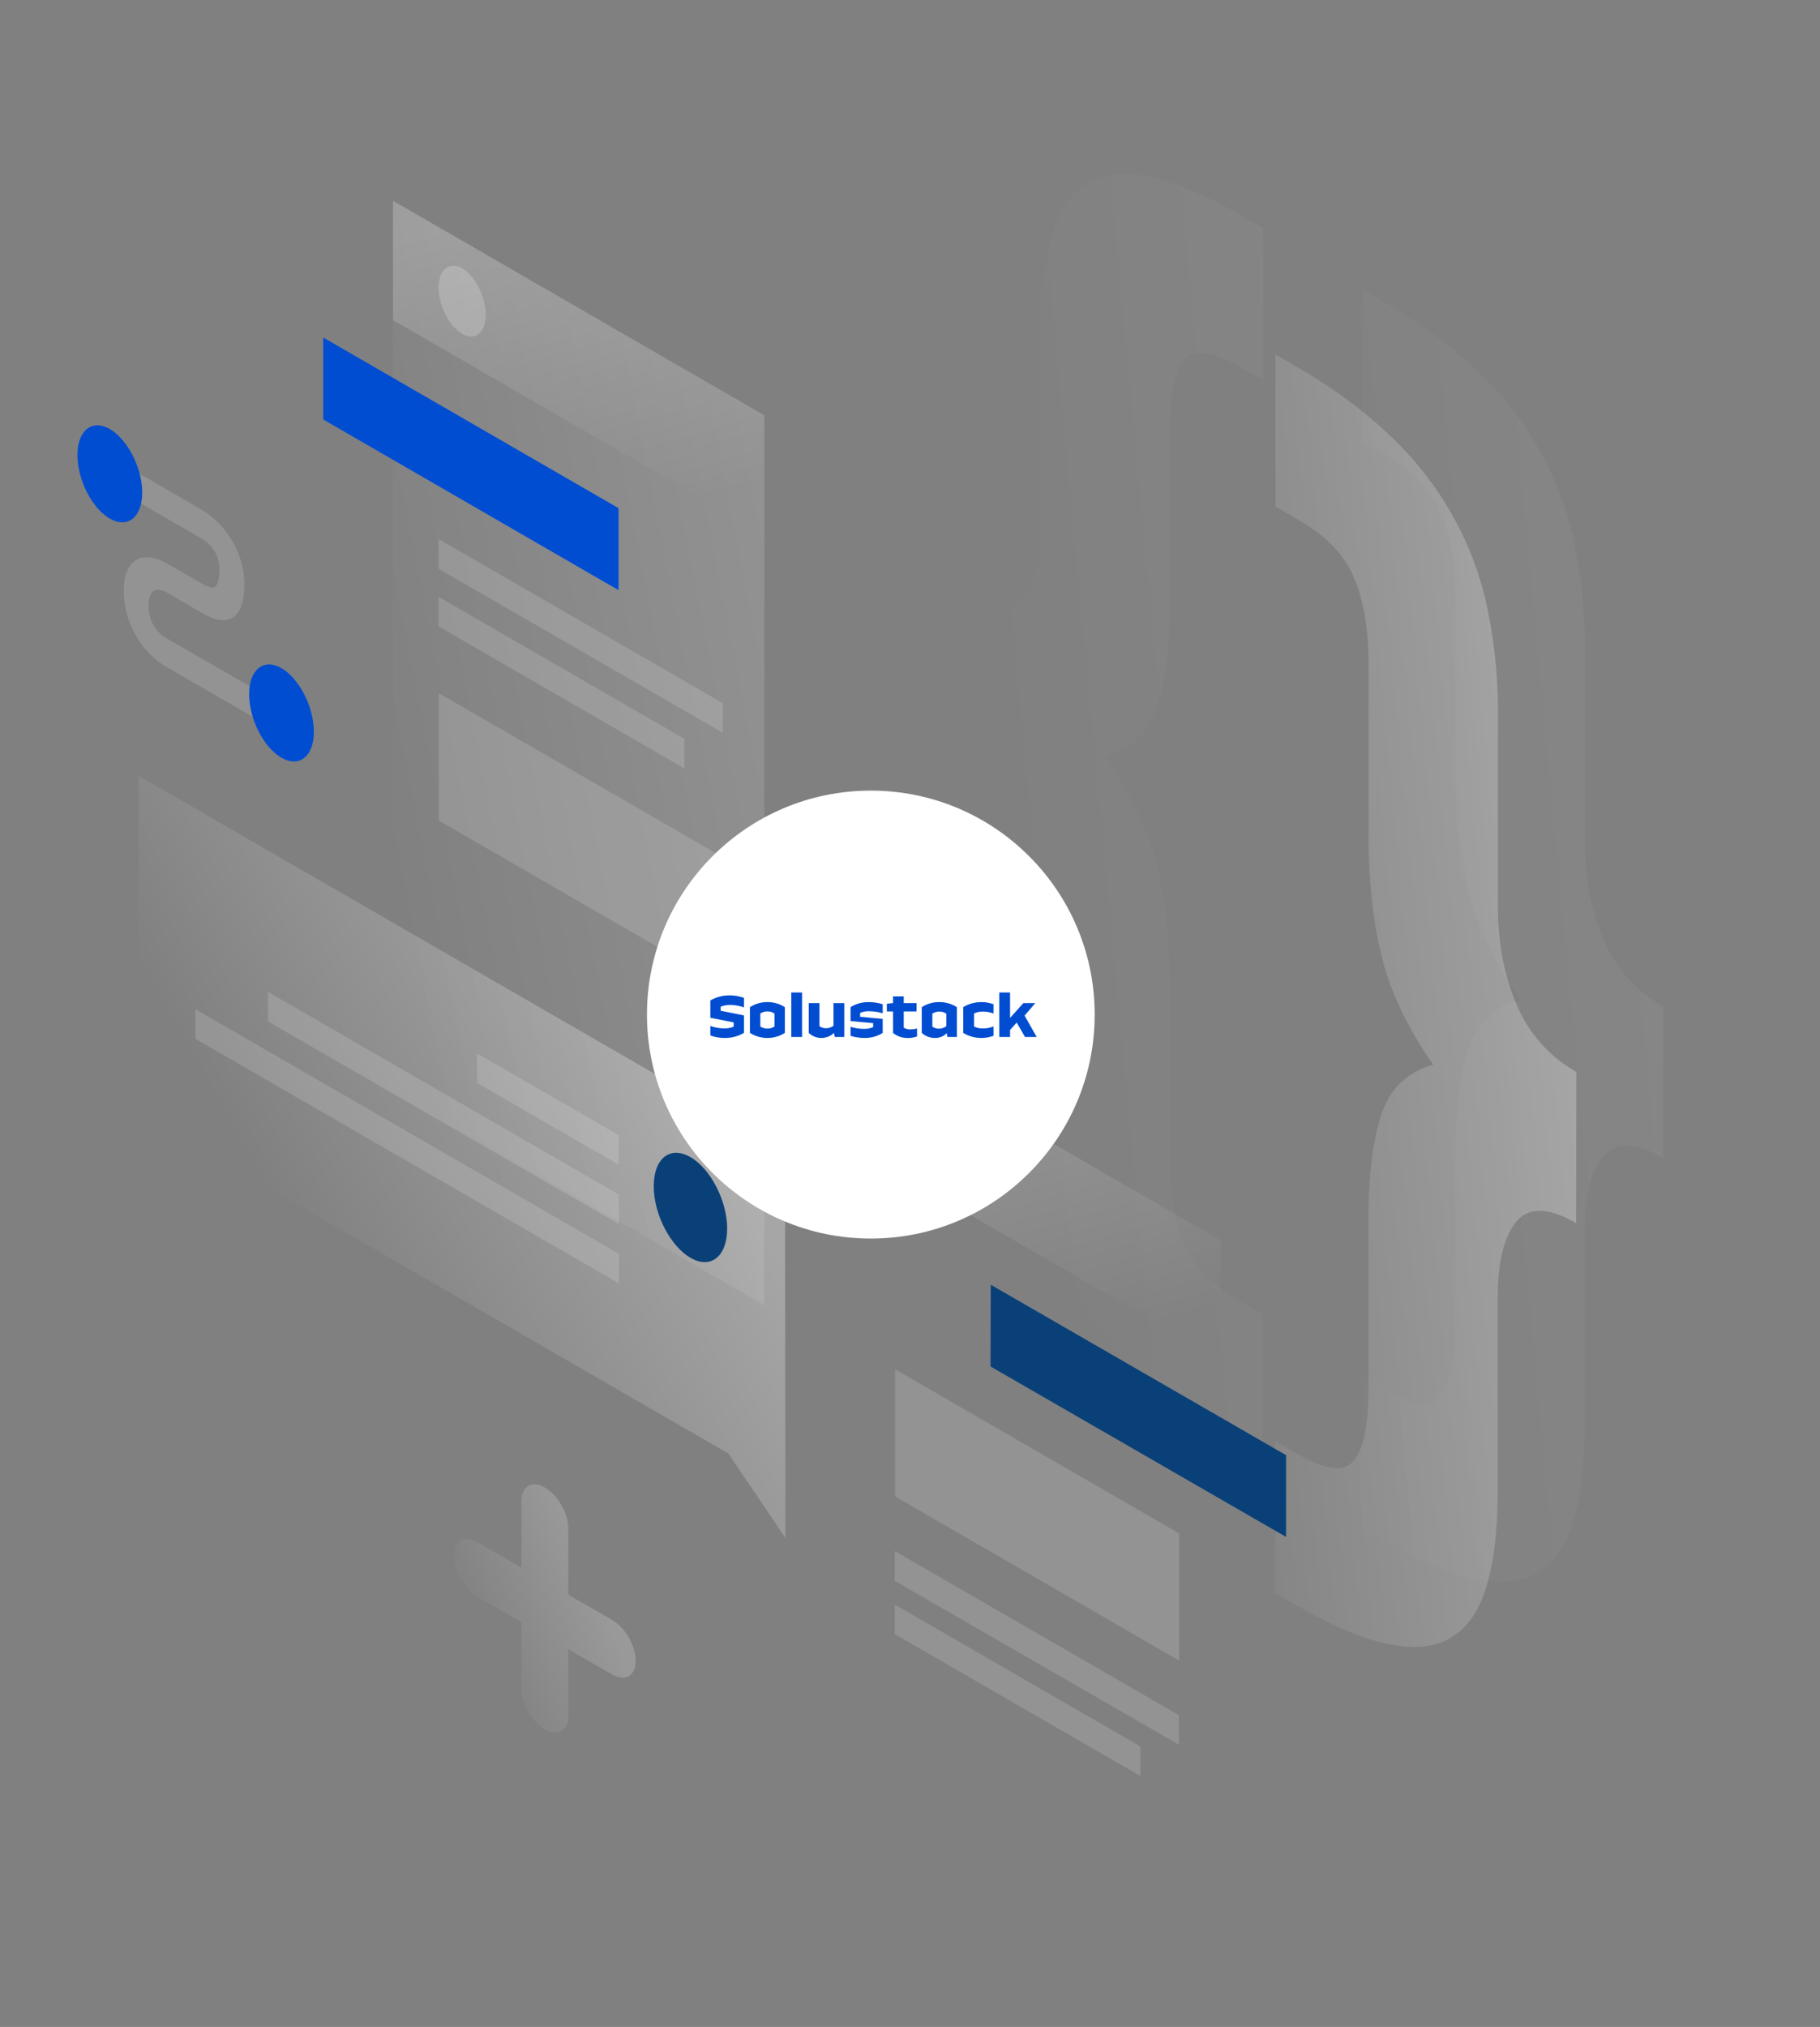 <svg xmlns="http://www.w3.org/2000/svg" xmlns:xlink="http://www.w3.org/1999/xlink" width="813" height="905" viewBox="0 0 813 905">
  <rect x="0" y="0" width="813" height="905" fill="#808080" stroke="none"/>
  <defs>
    <clipPath id="clip-path">
      <rect id="Rectangle_4024" data-name="Rectangle 4024" width="813" height="905" transform="translate(1107 3940)" fill="#010101"/>
    </clipPath>
    <linearGradient id="linear-gradient" x1="1.453" y1="0.034" x2="-0.327" y2="0.753" gradientUnits="objectBoundingBox">
      <stop offset="0" stop-color="#fff"/>
      <stop offset="1" stop-color="#fff" stop-opacity="0"/>
    </linearGradient>
    <linearGradient id="linear-gradient-2" x1="1.926" y1="0.005" x2="0.146" y2="0.724" xlink:href="#linear-gradient"/>
    <linearGradient id="linear-gradient-5" x1="1.018" y1="0.198" x2="0.064" y2="0.755" xlink:href="#linear-gradient"/>
    <linearGradient id="linear-gradient-6" x1="0.343" y1="0.005" x2="0.648" y2="0.966" xlink:href="#linear-gradient"/>
    <linearGradient id="linear-gradient-8" x1="0.343" y1="0.006" x2="0.648" y2="0.966" xlink:href="#linear-gradient"/>
    <linearGradient id="linear-gradient-9" x1="0.782" y1="0.313" x2="0.265" y2="0.656" xlink:href="#linear-gradient"/>
    <linearGradient id="linear-gradient-10" x1="0.75" y1="0.355" x2="0.124" y2="0.717" xlink:href="#linear-gradient"/>
  </defs>
  <g id="Mask_Group_14" data-name="Mask Group 14" transform="translate(-1107 -3940)" clip-path="url(#clip-path)">
    <g id="Group_27" data-name="Group 27" transform="translate(47 132.811)">
      <g id="Illustration" transform="translate(1093.8 3883.986)">
        <path id="Path" d="M134.439,387.883q-18.491-10.775-26.791-.582c-5.533,6.7-8.251,18.055-8.251,34.071v86.293c0,16.4-1.553,29.994-4.562,40.768-3.009,11.163-8.154,19.122-15.24,23.782C72.7,576.97,63.385,578.232,51.543,576q-17.327-3.2-43.292-18.152L0,553.092V485.144l10.289,5.921c12.328,7.183,20.578,8.057,24.752,2.815,4.368-5.048,6.6-15.628,6.6-31.644v-76c0-19.8,1.941-35.43,5.824-46.981s11.551-18.831,23.1-22.131q-17.327-24.9-23.1-48.728c-3.883-15.919-5.727-33.78-5.727-53.581v-76c0-16.016-2.233-29.023-6.6-39.215-4.077-10-12.328-18.54-24.752-25.723L.1,67.947V0L8.348,4.756q25.917,15,43.292,31.838A148.093,148.093,0,0,1,79.693,72.8a144.052,144.052,0,0,1,15.24,41.351,223.416,223.416,0,0,1,4.562,46.01v86.293c0,16.016,2.718,30.576,8.251,43.583a61.743,61.743,0,0,0,26.791,30.285Z" transform="translate(574.664 52.348)" opacity="0.07" fill="url(#linear-gradient)"/>
        <path id="Path-2" data-name="Path" d="M.1,189.318q18.491,10.775,26.791.582c5.533-6.7,8.251-18.055,8.251-34.071V69.537c0-16.4,1.553-29.994,4.562-40.768C42.71,17.605,47.66,9.549,54.552,4.792,61.735.133,71.054-1.129,82.6,1.007q17.763,3.349,43.68,18.346l8.251,4.756V92.056l-10.289-5.921c-12.328-7.183-20.772-8.154-25.141-3.106-4.077,5.242-6.212,15.822-6.212,31.838v76c0,19.8-1.941,35.43-5.824,46.981-3.883,11.454-11.551,18.831-23.1,22.131q17.327,24.9,23.1,48.728c3.883,15.919,5.727,33.78,5.727,53.581v76c0,16.016,2.038,29.023,6.212,39.021,4.368,10.192,12.813,18.831,25.141,25.917l10.289,5.921V577.1l-8.251-4.756q-25.917-15-43.68-32.032a157.422,157.422,0,0,1-28.053-36.206A147.7,147.7,0,0,1,39.6,462.952a223.416,223.416,0,0,1-4.562-46.01V330.649c0-16.016-2.718-30.576-8.251-43.583A61.743,61.743,0,0,0,0,256.78Z" transform="translate(395.963 0.963)" opacity="0.07" fill="url(#linear-gradient-2)"/>
        <path id="Path-3" data-name="Path" d="M134.439,387.883q-18.491-10.775-26.791-.582c-5.533,6.7-8.251,18.055-8.251,34.071v86.293c0,16.4-1.553,29.994-4.562,40.768-3.009,11.163-8.154,19.122-15.24,23.782C72.7,576.97,63.385,578.232,51.543,576q-17.327-3.2-43.292-18.152L0,553.092V485.144l10.289,5.921c12.328,7.183,20.578,8.057,24.752,2.815,4.368-5.048,6.6-15.628,6.6-31.644v-76c0-19.8,1.941-35.43,5.824-46.981s11.551-18.831,23.1-22.131q-17.327-24.9-23.1-48.728c-3.883-15.919-5.727-33.78-5.727-53.581v-76c0-16.016-2.233-29.023-6.6-39.215-4.077-10-12.328-18.54-24.752-25.723L.1,67.947V0L8.348,4.756q25.917,15,43.292,31.838A148.093,148.093,0,0,1,79.693,72.8a144.052,144.052,0,0,1,15.24,41.351,223.416,223.416,0,0,1,4.562,46.01v86.293c0,16.016,2.718,30.576,8.251,43.583a61.743,61.743,0,0,0,26.791,30.285Z" transform="translate(535.837 81.468)" opacity="0.4" fill="url(#linear-gradient)"/>
        <path id="Path-4" data-name="Path" d="M.1,189.318q18.491,10.775,26.791.582c5.533-6.7,8.251-18.055,8.251-34.071V69.537c0-16.4,1.553-29.994,4.562-40.768C42.71,17.605,47.66,9.549,54.552,4.792,61.735.133,71.054-1.129,82.6,1.007q17.763,3.349,43.68,18.346l8.251,4.756V92.056l-10.289-5.921c-12.328-7.183-20.772-8.154-25.141-3.106-4.077,5.242-6.212,15.822-6.212,31.838v76c0,19.8-1.941,35.43-5.824,46.981-3.883,11.454-11.551,18.831-23.1,22.131q17.327,24.9,23.1,48.728c3.883,15.919,5.727,33.78,5.727,53.581v76c0,16.016,2.038,29.023,6.212,39.021,4.368,10.192,12.813,18.831,25.141,25.917l10.289,5.921V577.1l-8.251-4.756q-25.917-15-43.68-32.032a157.422,157.422,0,0,1-28.053-36.206A147.7,147.7,0,0,1,39.6,462.952a223.416,223.416,0,0,1-4.562-46.01V330.649c0-16.016-2.718-30.576-8.251-43.583A61.743,61.743,0,0,0,0,256.78Z" transform="translate(357.135 30.083)" opacity="0.4" fill="url(#linear-gradient-2)"/>
        <path id="Path-5" data-name="Path" d="M.1,0,165.986,95.806l-.1,397.3L0,397.3Z" transform="translate(141.645 12.841)" opacity="0.15" fill="url(#linear-gradient-5)"/>
        <path id="Path-6" data-name="Path" d="M0,0,131.915,76.2v36.595L0,36.595Z" transform="translate(110.584 73.897)" fill="#004dd2"/>
        <path id="Path-7" data-name="Path" d="M0,0,126.77,73.189v56.882L0,56.882Z" transform="translate(162.224 232.7)" fill="#fff" opacity="0.15"/>
        <path id="Path-8" data-name="Path" d="M0,0,126.965,73.286v13.2L0,13.3Z" transform="translate(162.127 163.879)" fill="#fff" opacity="0.15"/>
        <path id="Path-9" data-name="Path" d="M0,0,109.784,63.385v13.2L0,13.2Z" transform="translate(162.127 189.699)" fill="#fff" opacity="0.15"/>
        <path id="Path-10" data-name="Path" d="M0,0,165.889,95.806V149.1L0,53.29Z" transform="translate(141.742 12.841)" opacity="0.2" fill="url(#linear-gradient-6)"/>
        <path id="Path-11" data-name="Path" d="M21.064,21.867c0,8.057-4.756,11.842-10.58,8.542C4.659,27.011,0,17.79,0,9.733S4.756-2.109,10.58,1.191C16.307,4.588,21.064,13.81,21.064,21.867Z" transform="translate(162.127 41.838)" fill="#fff" opacity="0.2"/>
        <path id="Path-12" data-name="Path" d="M.1,0,165.986,95.806l-.1,397.3L0,397.3Z" transform="translate(345.487 381.213)" opacity="0.15" fill="url(#linear-gradient-5)"/>
        <path id="Path-13" data-name="Path" d="M.1,0,132.012,76.1v36.5L0,36.5Z" transform="translate(408.678 496.821)" fill="#0a4078"/>
        <path id="Path-14" data-name="Path" d="M0,0,126.867,73.286v56.785L0,56.785Z" transform="translate(366.066 534.58)" fill="#fff" opacity="0.15"/>
        <path id="Path-15" data-name="Path" d="M0,0,126.965,73.286v13.2L0,13.3Z" transform="translate(365.872 615.729)" fill="#fff" opacity="0.15"/>
        <path id="Path-16" data-name="Path" d="M0,0,109.784,63.385v13.2L0,13.2Z" transform="translate(365.872 639.607)" fill="#fff" opacity="0.15"/>
        <path id="Path-17" data-name="Path" d="M0,0,165.889,95.806V149.1L0,53.29Z" transform="translate(345.585 381.213)" opacity="0.2" fill="url(#linear-gradient-8)"/>
        <path id="Path-18" data-name="Path" d="M21.064,21.867c0,8.057-4.756,11.842-10.58,8.542C4.659,27.011,0,17.79,0,9.733S4.756-2.109,10.58,1.191C16.307,4.491,21.064,13.81,21.064,21.867Z" transform="translate(365.969 410.307)" fill="#fff" opacity="0.2"/>
        <path id="Path-19" data-name="Path" d="M288.776,166.665,0,0,.1,150.552,263.442,302.56l25.529,37.759Z" transform="translate(28.076 269.585)" opacity="0.3" fill="url(#linear-gradient-9)"/>
        <path id="Path-20" data-name="Path" d="M63.288,36.5,0,0V13.2L63.288,49.7V36.5Z" transform="translate(179.308 393.541)" fill="#fff" opacity="0.15"/>
        <path id="Path-21" data-name="Path" d="M156.667,90.467,0,0V13.2l156.764,90.467Z" transform="translate(85.928 366.071)" fill="#fff" opacity="0.15"/>
        <path id="Path-22" data-name="Path" d="M189.185,109.2,0,0V13.2L189.185,122.4Z" transform="translate(53.508 373.836)" fill="#fff" opacity="0.15"/>
        <path id="Path-23" data-name="Path" d="M0,14.933C0,27.358,7.377,41.627,16.4,46.869s16.4-.582,16.4-13.007S25.432,7.168,16.4,1.926C7.28-3.315,0,2.509,0,14.933Z" transform="translate(258.224 437.916)" fill="#0a4078"/>
        <path id="Path-24" data-name="Path" d="M38.245,35.041,0,12.91V0L38.245,22.131A38.4,38.4,0,0,1,49.8,33.2a38.639,38.639,0,0,1,7.183,21.84c0,9.124-2.33,14.269-6.7,15.822-4.174,1.359-9.027-.971-12.036-2.718L22.52,59.017l-.1-.1c-1.359-.777-3.494-1.553-5.145-1.068-1.359.388-3.009,1.844-3.009,6.892a16.252,16.252,0,0,0,2.912,10A15.508,15.508,0,0,0,22.326,79.4l.194.1L70.665,107.26v12.91L22.811,92.506A36.838,36.838,0,0,1,10.677,81.44a40.152,40.152,0,0,1-7.571-23.2c0-8.833,3.106-13.4,7.474-14.657,4.077-1.165,8.833.582,12.133,2.524l15.628,9.027c2.233,1.262,3.98,1.844,5.048,1.456.874-.291,2.427-1.553,2.427-8.057A14.75,14.75,0,0,0,43.1,39.6,17.018,17.018,0,0,0,38.245,35.041Z" transform="translate(18.369 128.837)" fill="#fff" opacity="0.15"/>
        <path id="Path-25" data-name="Path" d="M28.926,30c0,11.066-6.5,16.21-14.463,11.648S0,24.375,0,13.309,6.5-2.9,14.463,1.661C22.423,6.32,28.926,19.036,28.926,30Z" transform="translate(0.8 113.101)" fill="#004dd2"/>
        <path id="Path-26" data-name="Path" d="M28.926,30c0,11.066-6.5,16.21-14.463,11.648S0,24.375,0,13.309,6.5-2.9,14.463,1.661C22.423,6.32,28.926,19.036,28.926,30Z" transform="translate(77.483 219.876)" fill="#004dd2"/>
        <path id="Path-27" data-name="Path" d="M40.574,1.463C46.4,4.86,51.058,12.917,51.058,19.711V49.317l19.608,11.26c5.824,3.4,10.483,11.454,10.483,18.249,0,6.7-4.756,9.416-10.483,6.115L51.058,73.681v29.606c0,6.7-4.756,9.416-10.483,6.115C34.75,106,30.091,97.948,30.091,91.153V61.548L10.483,50.288C4.659,46.89,0,38.834,0,32.039c0-6.7,4.756-9.416,10.483-6.115l19.608,11.26V7.578C30.091.783,34.75-1.935,40.574,1.463Z" transform="translate(169.018 585.922)" opacity="0.2" fill="url(#linear-gradient-10)"/>
      </g>
      <g id="Group_25" data-name="Group 25" transform="translate(0 -171.811)">
        <circle id="Ellipse_10" data-name="Ellipse 10" cx="100" cy="100" r="100" transform="translate(1349 4332)" fill="#fff"/>
        <path id="Path_3228" data-name="Path 3228" d="M16.327-1.827v-7.8L5.916-11.716v-1.8a11.126,11.126,0,0,1,4.408-.783,19.046,19.046,0,0,1,6,1.1v-4.234A18.064,18.064,0,0,0,9.744-18.56,16.709,16.709,0,0,0,1.305-16.3v7.714L11.745-6.5v1.885a10.122,10.122,0,0,1-4.176.783,19.014,19.014,0,0,1-6.264-1.1V-.7A18.064,18.064,0,0,0,7.888.435,16.633,16.633,0,0,0,16.327-1.827Zm18.27,0V-13.311a14.166,14.166,0,0,0-7.8-2.262,14.166,14.166,0,0,0-7.8,2.262V-1.827A14.408,14.408,0,0,0,26.8.435,14.166,14.166,0,0,0,34.6-1.827ZM26.8-3.77a5.667,5.667,0,0,1-3.161-.9v-5.8A5.449,5.449,0,0,1,26.8-11.4a5.517,5.517,0,0,1,3.161.928v5.8A5.511,5.511,0,0,1,26.8-3.77ZM42.282,0V-19.865H37.468V0ZM56.9,0h4.234V-15.138H56.318v10.15a5.719,5.719,0,0,1-3.335,1.073,4.882,4.882,0,0,1-2.929-.9V-15.138H45.269V-1.827A8.01,8.01,0,0,0,51.04.435,8.341,8.341,0,0,0,56.55-1.8Zm7.047-7.105,10.092.928v1.769a9.453,9.453,0,0,1-4.118.783,20.355,20.355,0,0,1-5.974-.928V-.522a20.489,20.489,0,0,0,6.38.957A14.973,14.973,0,0,0,78.3-1.8V-8.091L68.208-9.019V-10.7a8.454,8.454,0,0,1,3.886-.783,22.157,22.157,0,0,1,6.206.9v-4.031a20.679,20.679,0,0,0-6.409-.957,14.648,14.648,0,0,0-7.946,2.262Zm29.7,6.873v-3.6a8.916,8.916,0,0,1-2.842.435,5.444,5.444,0,0,1-3.1-.754V-11.4h5.713v-3.741H87.7v-2.987H82.911v2.987l-2.755.29V-11.4h2.755v9.57A9.97,9.97,0,0,0,89.755.435,11.1,11.1,0,0,0,93.641-.232ZM107.213,0h4.234V-13.311a14.288,14.288,0,0,0-7.859-2.262,14.123,14.123,0,0,0-7.83,2.262V-1.827A8.555,8.555,0,0,0,101.732.435a7.14,7.14,0,0,0,5.191-2.146Zm-3.828-3.712a4.628,4.628,0,0,1-2.9-.928v-5.771a5.606,5.606,0,0,1,3.1-.928,5.632,5.632,0,0,1,3.132.928v5.6A5.545,5.545,0,0,1,103.385-3.712ZM119.1-10.469a8.36,8.36,0,0,1,3.886-.87,13.3,13.3,0,0,1,4.814.87v-4.147a15.459,15.459,0,0,0-5.655-.957,15.448,15.448,0,0,0-7.859,2.233V-1.827A15.191,15.191,0,0,0,122.148.435,15.886,15.886,0,0,0,127.8-.522V-4.7a12.711,12.711,0,0,1-4.814.87,8.363,8.363,0,0,1-3.886-.841ZM141.868,0h5.22l-5.394-9.541,4.785-5.6h-5.336L135.2-8.5V-19.865h-4.814V0H135.2V-3.132l2.958-3.306Z" transform="translate(1376 4442)" fill="#004dd2"/>
      </g>
    </g>
  </g>
</svg>
